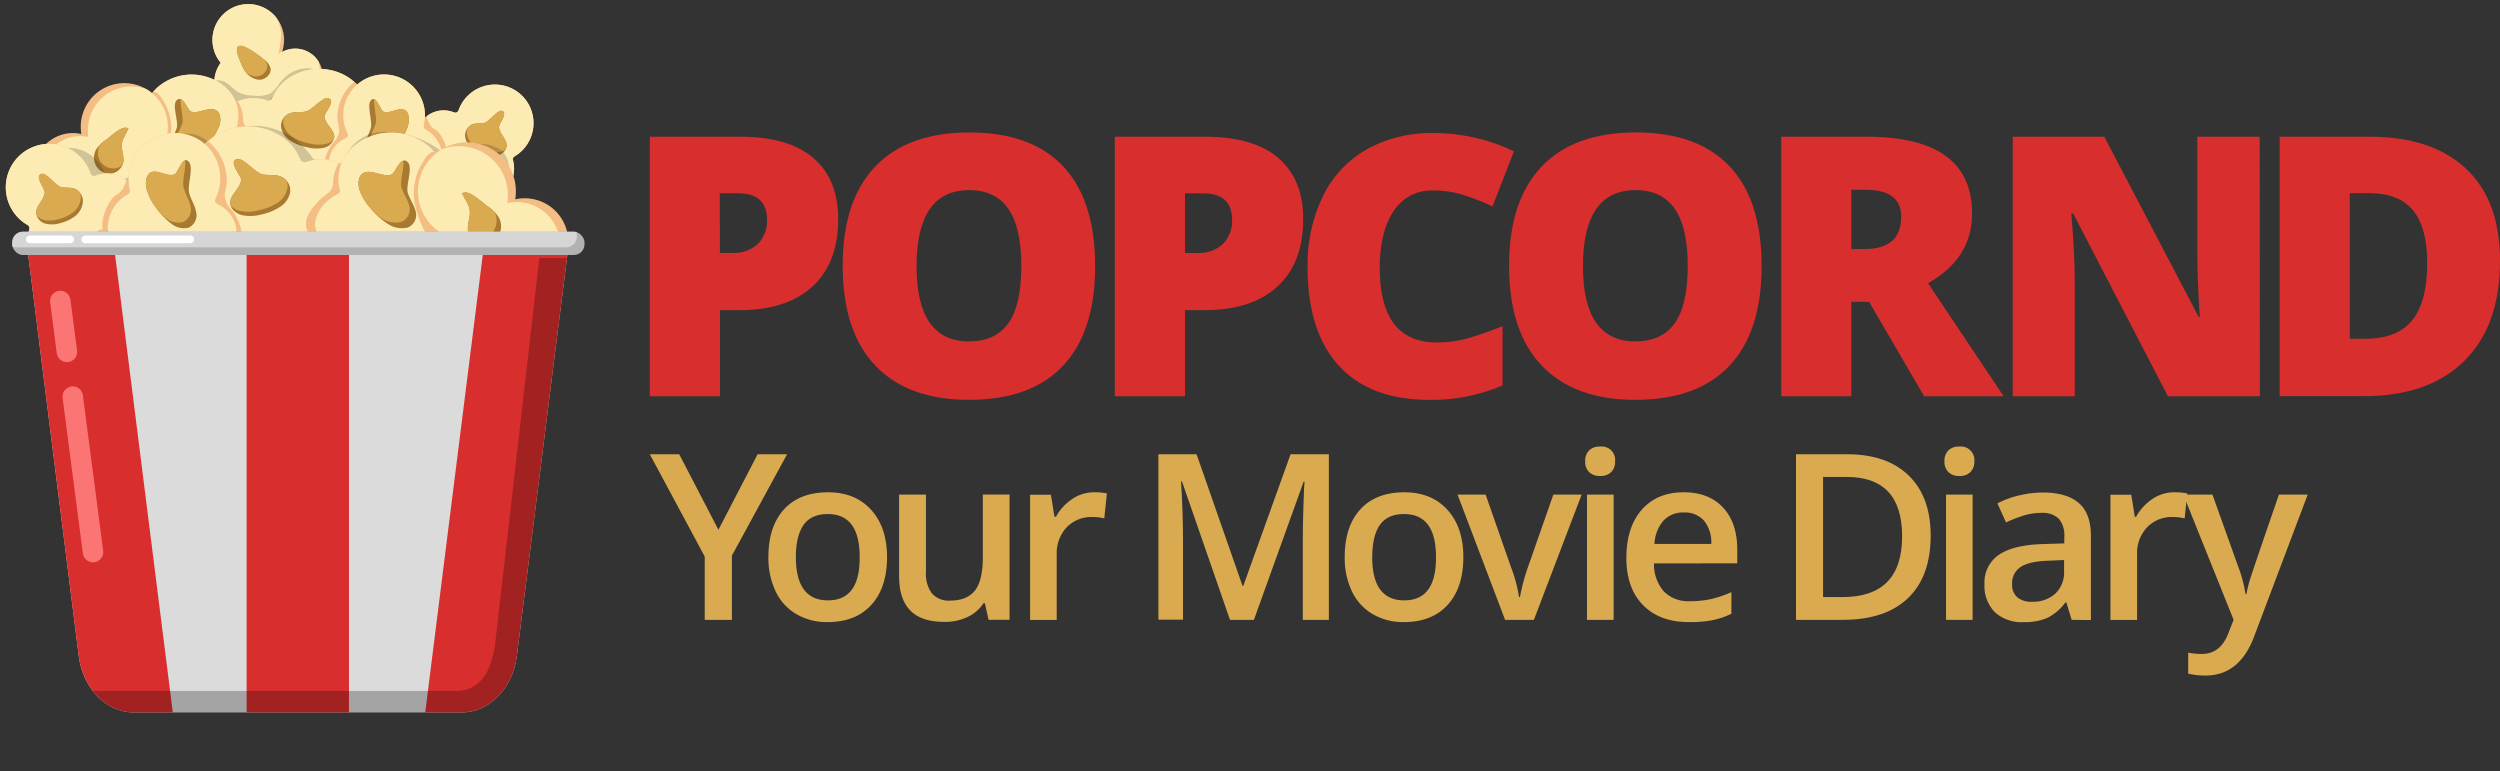 <svg id="Layer_1" data-name="Layer 1" xmlns="http://www.w3.org/2000/svg" xmlns:xlink="http://www.w3.org/1999/xlink" viewBox="0 0 600.76 185.34"><rect x="0" y="0" width="600.76" height="185.34" fill="#333333" stroke="none"/><defs><style>.cls-1,.cls-37,.cls-38{fill:none;}.cls-2{fill:#f4bd83;}.cls-3{clip-path:url(#clip-path);}.cls-4{fill:#fcecb3;}.cls-5{opacity:0.2;}.cls-6{fill:#231f20;}.cls-7{fill:#a87a31;}.cls-8{clip-path:url(#clip-path-2);}.cls-9{fill:#daaa50;}.cls-10{clip-path:url(#clip-path-3);}.cls-11{clip-path:url(#clip-path-4);}.cls-12{clip-path:url(#clip-path-5);}.cls-13{clip-path:url(#clip-path-6);}.cls-14{clip-path:url(#clip-path-7);}.cls-15{clip-path:url(#clip-path-8);}.cls-16{clip-path:url(#clip-path-9);}.cls-17{clip-path:url(#clip-path-10);}.cls-18{clip-path:url(#clip-path-11);}.cls-19{clip-path:url(#clip-path-12);}.cls-20{clip-path:url(#clip-path-13);}.cls-21{clip-path:url(#clip-path-14);}.cls-22{clip-path:url(#clip-path-15);}.cls-23{clip-path:url(#clip-path-16);}.cls-24{clip-path:url(#clip-path-17);}.cls-25{clip-path:url(#clip-path-18);}.cls-26{clip-path:url(#clip-path-19);}.cls-27{clip-path:url(#clip-path-20);}.cls-28{clip-path:url(#clip-path-21);}.cls-29{clip-path:url(#clip-path-22);}.cls-30{fill:#dbdbdb;}.cls-31{clip-path:url(#clip-path-23);}.cls-32{fill:#c9c9c9;stroke:#d82e2e;stroke-width:24.6px;}.cls-32,.cls-38{stroke-miterlimit:10;}.cls-33{opacity:0.25;isolation:isolate;}.cls-34{fill:#b2b2b2;}.cls-35{clip-path:url(#clip-path-24);}.cls-36{fill:#d6d6d6;}.cls-37{stroke:#fff;stroke-linejoin:round;stroke-width:1.85px;}.cls-37,.cls-38{stroke-linecap:round;}.cls-38{stroke:#fc7575;stroke-width:4.92px;}.cls-39{fill:#d82e2e;}</style><clipPath id="clip-path" transform="translate(0.76 -1.32)"><path class="cls-1" d="M76.8,19.59a6.61,6.61,0,0,1-10.58,5.26,8.18,8.18,0,0,1-14.64-7.31,7.58,7.58,0,0,1,.69-1.13A8.61,8.61,0,1,1,67,13.82a6.59,6.59,0,0,1,9.78,5.77Z"/></clipPath><clipPath id="clip-path-2" transform="translate(0.76 -1.32)"><path class="cls-1" d="M62.5,15.47a4.2,4.2,0,0,1,1.74,2.21c.3,1.51-1.31,2.9-2.84,2.8a4.77,4.77,0,0,1-3.6-2.57,17.35,17.35,0,0,1-1-2.28C54.24,9.33,60.21,13.64,62.5,15.47Z"/></clipPath><clipPath id="clip-path-3" transform="translate(0.76 -1.32)"><path class="cls-1" d="M99.23,35.13a6.68,6.68,0,0,0,6.51,6H106a.78.78,0,0,1,.78.76v0h0a8,8,0,1,0,16-.11,8.53,8.53,0,0,0-.27-2,.75.75,0,0,1,.34-.85,9.28,9.28,0,1,0-13.44-11.07.77.77,0,0,1-1,.49h0A6.63,6.63,0,0,0,99.7,32,6.76,6.76,0,0,0,99.23,35.13Z"/></clipPath><clipPath id="clip-path-4" transform="translate(0.76 -1.32)"><path class="cls-1" d="M115.71,30.82c-1,.28-2,0-3,.39A2.9,2.9,0,0,0,111,34a4.29,4.29,0,0,0,1.66,3,8.29,8.29,0,0,0,3.17,1.47,6,6,0,0,0,3.17.13,2.68,2.68,0,0,0,2-2.26c.07-1.63-1.74-2.84-1.85-4.47,0-.81,2.22-3.45.72-3.92C118.82,27.64,116.87,30.48,115.71,30.82Z"/></clipPath><clipPath id="clip-path-5" transform="translate(0.76 -1.32)"><path class="cls-1" d="M51.7,32.93c.36,3.75,4,6.72,8.34,6.77h.27a.93.93,0,0,1,1,.85v0h0c0,5.18,5.08,9.31,11.07,8.88,5.26-.38,9.39-4.31,9.39-8.92a8,8,0,0,0-.35-2.33.8.8,0,0,1,.44-1A10.23,10.23,0,0,0,87.79,28c-.16-5.32-5-9.77-11.12-10.11-5.53-.31-10.35,2.72-12,7a1,1,0,0,1-1.3.54,9.45,9.45,0,0,0-3.25-.55C55.2,24.88,51.26,28.56,51.7,32.93Z"/></clipPath><clipPath id="clip-path-6" transform="translate(0.76 -1.32)"><path class="cls-1" d="M72.79,28.1c-1.23.31-2.64,0-3.85.43a3.24,3.24,0,0,0-2.18,3.17,4.64,4.64,0,0,0,2.12,3.35A11.38,11.38,0,0,0,73,36.7a8.54,8.54,0,0,0,4,.14,3.17,3.17,0,0,0,2.55-2.52c.1-1.85-2.23-3.18-2.33-5,0-.91,2.84-3.87.92-4.4C76.79,24.54,74.29,27.72,72.79,28.1Z"/></clipPath><clipPath id="clip-path-7" transform="translate(0.76 -1.32)"><path class="cls-1" d="M80.78,46.32a7,7,0,0,0,9.36-.4l.16-.17a.82.82,0,0,1,1.15,0v0h0A8.4,8.4,0,0,0,103,33.5a8.77,8.77,0,0,0-1.55-1.15.79.79,0,0,1-.38-.89,9.84,9.84,0,0,0-16.09-9.75A9.74,9.74,0,0,0,82.77,33.4a.8.8,0,0,1-.34,1.09l0,0A6.78,6.78,0,0,0,80.17,36a7,7,0,0,0,.14,9.88Z"/></clipPath><clipPath id="clip-path-8" transform="translate(0.76 -1.32)"><path class="cls-1" d="M88.34,32.08c-.34,1.36-1.23,2.62-1.47,4a3,3,0,0,0,1.51,3.38,4.1,4.1,0,0,0,3.69-.81,14.27,14.27,0,0,0,3.28-3.39,11.66,11.66,0,0,0,2-4c.34-1.43.1-3-.83-3.49-1.42-.8-3.62,1-5.14.38-.75-.3-1.76-4.31-3.07-2.61C87.37,26.75,88.78,30.47,88.34,32.08Z"/></clipPath><clipPath id="clip-path-9" transform="translate(0.76 -1.32)"><path class="cls-1" d="M33.06,46.32a8.93,8.93,0,0,0,10.7-.4l.19-.17a1,1,0,0,1,1.32,0h0a10.61,10.61,0,0,0,14.15-.62,7.72,7.72,0,0,0-.74-11.39,9.85,9.85,0,0,0-2-1.34.78.78,0,0,1-.46-.94,9.09,9.09,0,0,0-3.3-9.6,12.44,12.44,0,0,0-15.09-.15A8.91,8.91,0,0,0,35.33,33.4.77.77,0,0,1,35,34.45a.59.59,0,0,1-.14.06,8.09,8.09,0,0,0-2.56,1.55C29.12,38.93,29.4,43.65,33.06,46.32Z"/></clipPath><clipPath id="clip-path-10" transform="translate(0.76 -1.32)"><path class="cls-1" d="M41.7,32.08c-.39,1.36-1.4,2.62-1.68,4a2.85,2.85,0,0,0,1.72,3.38A5.3,5.3,0,0,0,46,38.63a15.26,15.26,0,0,0,3.69-3.39,11.2,11.2,0,0,0,2.34-4c.39-1.43.12-3-1-3.49-1.63-.8-4.14,1-5.88.38-.86-.3-2-4.31-3.54-2.61C40.59,26.75,42.16,30.47,41.7,32.08Z"/></clipPath><clipPath id="clip-path-11" transform="translate(0.76 -1.32)"><path class="cls-1" d="M7.54,43.63A9.3,9.3,0,0,0,24.25,48.1a6.21,6.21,0,0,0,10.8-4.86,6.08,6.08,0,0,0-.78-2.38A10.46,10.46,0,1,0,18.72,33a3.09,3.09,0,0,0,.07.52,8.82,8.82,0,0,0-3.07-.16A9.3,9.3,0,0,0,7.53,43.62Z"/></clipPath><clipPath id="clip-path-12" transform="translate(0.76 -1.32)"><path class="cls-1" d="M24.87,34.8a8.09,8.09,0,0,0-2.59,2.55,4,4,0,0,0,.16,4A3.72,3.72,0,0,0,26.13,43a3.48,3.48,0,0,0,2.77-2.84c.18-1.34-.47-2.68-.4-4s.76-2.11,1.23-3.22c.31-.69.66-.76-.1-.91C28.29,31.71,25.8,34.12,24.87,34.8Z"/></clipPath><clipPath id="clip-path-13" transform="translate(0.76 -1.32)"><path class="cls-1" d="M32.41,51.11a7.5,7.5,0,0,1-7.32,6.81h-.28a.86.86,0,0,0-.87.86v0h0a9,9,0,0,1-18,.14,8.84,8.84,0,0,1,.34-2.51.87.87,0,0,0-.4-1A10.46,10.46,0,1,1,21,43a.86.86,0,0,0,1.08.56l0,0a7.46,7.46,0,0,1,10.29,6.94C32.44,50.7,32.43,50.9,32.41,51.11Z"/></clipPath><clipPath id="clip-path-14" transform="translate(0.76 -1.32)"><path class="cls-1" d="M13.85,46.25c1.1.31,2.32,0,3.38.44a3.23,3.23,0,0,1,1.92,3.18,4.83,4.83,0,0,1-1.85,3.38,9.42,9.42,0,0,1-3.56,1.68,6.66,6.66,0,0,1-3.57.14,3,3,0,0,1-2.24-2.54c-.09-1.85,2-3.2,2.05-5,0-.92-2.5-3.89-.81-4.42C10.35,42.67,12.55,45.87,13.85,46.25Z"/></clipPath><clipPath id="clip-path-15" transform="translate(0.76 -1.32)"><path class="cls-1" d="M86,48.63c-.41,4.23-4.53,7.56-9.39,7.63h-.31a1,1,0,0,0-1.12,1v0h0c0,5.84-5.73,10.46-12.51,10-5.92-.42-10.57-4.85-10.58-10a8.86,8.86,0,0,1,.43-2.61.92.92,0,0,0-.5-1.08,11.51,11.51,0,0,1-6.67-10.45c.18-6,5.67-11,12.52-11.4,6.26-.35,11.69,3.07,13.53,7.88a1.16,1.16,0,0,0,1.46.62,10.75,10.75,0,0,1,3.69-.62C82,39.55,86.45,43.7,86,48.63Z"/></clipPath><clipPath id="clip-path-16" transform="translate(0.76 -1.32)"><path class="cls-1" d="M62.19,43.18c1.41.36,3,0,4.31.49A3.65,3.65,0,0,1,69,47.24,5.25,5.25,0,0,1,66.57,51,12.84,12.84,0,0,1,62,52.87a9.85,9.85,0,0,1-4.58.16c-1.47-.39-2.8-1.51-2.86-2.86-.12-2.06,2.51-3.58,2.62-5.64.06-1-3.2-4.35-1-5C57.7,39.17,60.53,42.76,62.19,43.18Z"/></clipPath><clipPath id="clip-path-17" transform="translate(0.76 -1.32)"><path class="cls-1" d="M53.2,63.68a7.93,7.93,0,0,1-10.55-.46L42.47,63a.92.92,0,0,0-1.3,0h0A9.45,9.45,0,0,1,27.56,49.9c.13-.14.27-.27.41-.4A9.22,9.22,0,0,1,30,48a.89.89,0,0,0,.44-1A11.12,11.12,0,0,1,48.54,36,11,11,0,0,1,51,49.11a.91.91,0,0,0,.41,1.22h0a7.84,7.84,0,0,1,2.28,12.9C53.54,63.39,53.38,63.54,53.2,63.68Z"/></clipPath><clipPath id="clip-path-18" transform="translate(0.76 -1.32)"><path class="cls-1" d="M44.69,47.67c.38,1.52,1.38,2.95,1.66,4.48A3.34,3.34,0,0,1,44.64,56a4.69,4.69,0,0,1-4.18-.9,16.36,16.36,0,0,1-3.69-3.83,13.25,13.25,0,0,1-2.3-4.48c-.39-1.62-.12-3.36.93-4,1.61-.89,4.08,1.12,5.79.43.86-.33,2-4.85,3.49-2.93C45.79,41.67,44.24,45.85,44.69,47.67Z"/></clipPath><clipPath id="clip-path-19" transform="translate(0.76 -1.32)"><path class="cls-1" d="M107,63.68a10,10,0,0,1-12-.46L94.71,63a1.18,1.18,0,0,0-1.5,0h0a11.94,11.94,0,0,1-15.93-.71,8.71,8.71,0,0,1,.84-12.84,11,11,0,0,1,2.3-1.5.88.88,0,0,0,.5-1,10.27,10.27,0,0,1,3.69-10.82,14.09,14.09,0,0,1,17-.2,10,10,0,0,1,2.78,13.16.85.85,0,0,0,.33,1.16l.16.07a9.11,9.11,0,0,1,2.88,1.73A7.28,7.28,0,0,1,107,63.68Z"/></clipPath><clipPath id="clip-path-20" transform="translate(0.76 -1.32)"><path class="cls-1" d="M97.24,47.67c.44,1.52,1.58,2.95,1.89,4.48A3.2,3.2,0,0,1,97.18,56a6,6,0,0,1-4.77-.9,17.57,17.57,0,0,1-4.2-3.82,12.83,12.83,0,0,1-2.63-4.48c-.44-1.62-.14-3.36,1.07-3.95,1.84-.9,4.66,1.11,6.62.43,1-.34,2.27-4.85,4-2.93C98.49,41.67,96.72,45.85,97.24,47.67Z"/></clipPath><clipPath id="clip-path-21" transform="translate(0.76 -1.32)"><path class="cls-1" d="M135.72,60.69a10.46,10.46,0,0,1-18.82,5,7,7,0,0,1-11.29-8.17,11.77,11.77,0,1,1,17.52-8.87,3.72,3.72,0,0,1-.08.57,10.12,10.12,0,0,1,3.47-.18,10.45,10.45,0,0,1,9.21,11.57Z"/></clipPath><clipPath id="clip-path-22" transform="translate(0.76 -1.32)"><path class="cls-1" d="M116.2,50.73a9.31,9.31,0,0,1,2.92,2.87,4.5,4.5,0,0,1-.19,4.54,4.19,4.19,0,0,1-4.13,1.78,3.92,3.92,0,0,1-3.11-3.2c-.21-1.51.52-3,.45-4.53s-.88-2.36-1.44-3.6c-.35-.77-.75-.85.11-1C112.35,47.25,115.15,50,116.2,50.73Z"/></clipPath><clipPath id="clip-path-23" transform="translate(0.76 -1.32)"><path class="cls-1" d="M110.21,172.52H31.4c-6.63,0-12.25-5.77-13.24-13.58L5.8,60.85h130l-12.36,98.09C122.45,166.75,116.82,172.52,110.21,172.52Z"/></clipPath><clipPath id="clip-path-24" transform="translate(0.76 -1.32)"><rect class="cls-1" x="2.18" y="57" width="137.52" height="5.6" rx="2.56"/></clipPath></defs><g id="Layer_1-2" data-name="Layer 1"><path class="cls-2" d="M76.8,19.59a6.61,6.61,0,0,1-10.58,5.26,8.18,8.18,0,0,1-14.64-7.31,7.58,7.58,0,0,1,.69-1.13A8.61,8.61,0,1,1,67,13.82a6.59,6.59,0,0,1,9.78,5.77Z" transform="translate(0.76 -1.32)"/><g class="cls-3"><path class="cls-4" d="M76.08,18A6.6,6.6,0,0,1,65.5,23.28,8.18,8.18,0,0,1,50,19.59c0-1.78-.66-2.77.31-4.11-1.23-1.49-.72-4-.72-6.12a8.61,8.61,0,0,1,17.19,0,24.43,24.43,0,0,1-.62,4.89c1-.53,2.16-2.84,3.32-2.84A6.58,6.58,0,0,1,76.08,18Z" transform="translate(0.76 -1.32)"/><g class="cls-5"><path class="cls-6" d="M54,21.5c.86.58,1.53,1.42,2.43,1.94a8.27,8.27,0,0,0,3.56.84,7.26,7.26,0,0,0,4.09-.46c1.23-.67,2-2.16,3-3.29a8.23,8.23,0,0,1,5.53-2.78,4,4,0,0,1,3.48,1.18,3.54,3.54,0,0,1-.46,4.31,9.91,9.91,0,0,1-4,2.4c-5.36,2.17-11,4.27-16.77,3.8-1.84-.14-3.91-.72-4.85-2.33-.73-1.28-1.27-4.17-.43-5.54S53,20.48,54,21.5Z" transform="translate(0.76 -1.32)"/></g></g><path class="cls-7" d="M62.5,15.47a4.2,4.2,0,0,1,1.74,2.21c.3,1.51-1.31,2.9-2.84,2.8a4.77,4.77,0,0,1-3.6-2.57,17.35,17.35,0,0,1-1-2.28C54.24,9.33,60.21,13.64,62.5,15.47Z" transform="translate(0.76 -1.32)"/><g class="cls-8"><path class="cls-9" d="M61.71,14.68a4.16,4.16,0,0,1,1.74,2.21c.29,1.51-1.31,2.9-2.85,2.81A4.71,4.71,0,0,1,57,17.11a16.08,16.08,0,0,1-1-2.27C53.45,8.54,59.41,12.84,61.71,14.68Z" transform="translate(0.76 -1.32)"/></g><path class="cls-2" d="M99.23,35.13a6.68,6.68,0,0,0,6.51,6H106a.78.78,0,0,1,.78.76v0h0a8,8,0,1,0,16-.11,8.53,8.53,0,0,0-.27-2,.75.75,0,0,1,.34-.85,9.28,9.28,0,1,0-13.44-11.07.77.77,0,0,1-1,.49h0A6.63,6.63,0,0,0,99.7,32,6.76,6.76,0,0,0,99.23,35.13Z" transform="translate(0.76 -1.32)"/><g class="cls-10"><path class="cls-4" d="M100.46,33.89a6.68,6.68,0,0,0,6.51,6h.26a.76.76,0,0,1,.77.75v0h0a8,8,0,1,0,16,0h0c0-.72,1.57-1.42,1.38-2.08a.75.75,0,0,1,.31-.84c2.84-1.65,3.08-4.76,3-8.29a9.36,9.36,0,0,0-8.66-9c-4.34-.27-9.32,1.6-10.63,5.43-.15.42-.62,1.47-1,1.3-.79-.32-.4-.49-1.3-.49a6.63,6.63,0,0,0-6.61,6.65C100.44,33.54,100.45,33.72,100.46,33.89Z" transform="translate(0.76 -1.32)"/><path class="cls-2" d="M104.66,33.15a10.55,10.55,0,0,1,2.21,5.29c.2,1.92-.61,4.09-2.46,4.79a4.75,4.75,0,0,1-4-.5,8.26,8.26,0,0,1-4.07-8.1A8,8,0,0,1,100,28.91a1.38,1.38,0,0,1,1.07-.3c.72.22.7,1.33,1.4,2.51S103.72,32.22,104.66,33.15Z" transform="translate(0.76 -1.32)"/></g><path class="cls-7" d="M115.71,30.82c-1,.28-2,0-3,.39A2.9,2.9,0,0,0,111,34a4.29,4.29,0,0,0,1.66,3,8.29,8.29,0,0,0,3.17,1.47,6,6,0,0,0,3.17.13,2.68,2.68,0,0,0,2-2.26c.07-1.63-1.74-2.84-1.85-4.47,0-.81,2.22-3.45.72-3.92C118.82,27.64,116.87,30.48,115.71,30.82Z" transform="translate(0.76 -1.32)"/><g class="cls-11"><path class="cls-9" d="M116.12,30c-1,.28-2.05,0-3,.4a2.87,2.87,0,0,0-1.71,2.82,4.25,4.25,0,0,0,1.66,3,8.2,8.2,0,0,0,3.17,1.5,5.89,5.89,0,0,0,3.17.13,2.68,2.68,0,0,0,2-2.26c.07-1.63-1.75-2.84-1.85-4.46,0-.82,2.22-3.46.72-3.93C119.23,26.81,117.28,29.66,116.12,30Z" transform="translate(0.76 -1.32)"/></g><path class="cls-2" d="M51.7,32.93c.36,3.75,4,6.72,8.34,6.77h.27a.93.93,0,0,1,1,.85v0h0c0,5.18,5.08,9.31,11.07,8.88,5.26-.38,9.39-4.31,9.39-8.92a8,8,0,0,0-.35-2.33.8.8,0,0,1,.44-1A10.23,10.23,0,0,0,87.79,28c-.16-5.32-5-9.77-11.12-10.11-5.53-.31-10.35,2.72-12,7a1,1,0,0,1-1.3.54,9.45,9.45,0,0,0-3.25-.55C55.2,24.88,51.26,28.56,51.7,32.93Z" transform="translate(0.76 -1.32)"/><g class="cls-12"><path class="cls-4" d="M53.29,31.55c.36,3.76,4,6.72,8.33,6.77h.29a.92.92,0,0,1,1,.87h0C62.9,44.38,68,48.5,74,48.07c5.27-.37,9.39-4.3,9.39-8.91,0-.81,2-1.6,1.78-2.33a.81.81,0,0,1,.44-1c3.63-1.84,3.92-5.32,3.8-9.28-.15-5.33-5-9.77-11.11-10.11-5.54-.31-12,1.79-13.63,6.07-.18.47-.77,1.65-1.29,1.46-1-.35-.51-.55-1.66-.54C56.79,23.49,52.86,27.17,53.29,31.55Z" transform="translate(0.76 -1.32)"/><path class="cls-2" d="M83,22.33c.74-.83,2.36-2.35,3-1.95s-.45,2.42-1,5.83-.14,4.13-.4,11.56A7.13,7.13,0,0,1,83.42,42c-1.35,1.68-4.89,1.44-5.91-.09-.83-1.23,0-3.18.57-4.36,1-2.13,1.88-2.16,2.46-3.83.62-1.89-.37-2.34-.2-5.06A11.09,11.09,0,0,1,83,22.33Zm-21.8,12c-2.11-2.3-2.8-2-3.33-3.34-.46-1.16,0-1.54-.51-3.12-.15-.5-.87-2.86-1.92-3-1.74-.24-5.47,5-4.45,10,.83,4.15,4.53,6.58,7.17,7.38a4.61,4.61,0,0,0,3.48-.11A4.12,4.12,0,0,0,63.39,39v-.07C63.52,37.37,62.58,35.86,61.16,34.28Z" transform="translate(0.76 -1.32)"/></g><path class="cls-7" d="M72.79,28.1c-1.23.31-2.64,0-3.85.43a3.24,3.24,0,0,0-2.18,3.17,4.64,4.64,0,0,0,2.12,3.35A11.38,11.38,0,0,0,73,36.7a8.54,8.54,0,0,0,4,.14,3.17,3.17,0,0,0,2.55-2.52c.1-1.85-2.23-3.18-2.33-5,0-.91,2.84-3.87.92-4.4C76.79,24.54,74.29,27.72,72.79,28.1Z" transform="translate(0.76 -1.32)"/><g class="cls-13"><path class="cls-9" d="M73.33,27.17c-1.23.31-2.63,0-3.84.44a3.21,3.21,0,0,0-2.18,3.16,4.67,4.67,0,0,0,2.12,3.36,11.07,11.07,0,0,0,4.06,1.64,8.46,8.46,0,0,0,4.06.14,3.18,3.18,0,0,0,2.55-2.52c.1-1.85-2.23-3.18-2.33-5,0-.91,2.84-3.86.92-4.39C77.32,23.61,74.82,26.79,73.33,27.17Z" transform="translate(0.76 -1.32)"/></g><path class="cls-2" d="M80.78,46.32a7,7,0,0,0,9.36-.4l.16-.17a.82.82,0,0,1,1.15,0v0h0A8.4,8.4,0,0,0,103,33.5a8.77,8.77,0,0,0-1.55-1.15.79.79,0,0,1-.38-.89,9.84,9.84,0,0,0-16.09-9.75A9.74,9.74,0,0,0,82.77,33.4a.8.8,0,0,1-.34,1.09l0,0A6.78,6.78,0,0,0,80.17,36a7,7,0,0,0,.14,9.88Z" transform="translate(0.76 -1.32)"/><g class="cls-14"><path class="cls-4" d="M80.78,44.47a7,7,0,0,0,9.36-.41l.16-.16a.82.82,0,0,1,1.15,0v0h0a8.4,8.4,0,0,0,12.33-11.41c-.2-.21-.42-.42-.64-.62-.55-.53.07-2.22-.57-2.58a.79.79,0,0,1-.38-.89c.83-3.35-1.36-5.81-4.1-8.36a9.85,9.85,0,0,0-13.21-.18c-3.4,3.08-5.63,8.18-3.69,12,.21.42.68,1.55.25,1.73-.82.35-.67-.07-1.33.61a7,7,0,0,0,.24,9.9Z" transform="translate(0.76 -1.32)"/></g><path class="cls-7" d="M88.34,32.08c-.34,1.36-1.23,2.62-1.47,4a3,3,0,0,0,1.51,3.38,4.1,4.1,0,0,0,3.69-.81,14.27,14.27,0,0,0,3.28-3.39,11.66,11.66,0,0,0,2-4c.34-1.43.1-3-.83-3.49-1.42-.8-3.62,1-5.14.38-.75-.3-1.76-4.31-3.07-2.61C87.37,26.75,88.78,30.47,88.34,32.08Z" transform="translate(0.76 -1.32)"/><g class="cls-15"><path class="cls-9" d="M89.53,30.94c-.34,1.36-1.23,2.62-1.47,4a3,3,0,0,0,1.51,3.38,4.22,4.22,0,0,0,3.69-.8,14.42,14.42,0,0,0,3.26-3.4,11.71,11.71,0,0,0,2-4c.35-1.44.11-3-.83-3.51-1.42-.8-3.61,1-5.13.39-.76-.31-1.77-4.31-3.08-2.61C88.56,25.59,89.93,29.3,89.53,30.94Z" transform="translate(0.76 -1.32)"/></g><path class="cls-2" d="M33.06,46.32a8.93,8.93,0,0,0,10.7-.4l.19-.17a1,1,0,0,1,1.32,0h0a10.61,10.61,0,0,0,14.15-.62,7.72,7.72,0,0,0-.74-11.39,9.85,9.85,0,0,0-2-1.34.78.78,0,0,1-.46-.94,9.09,9.09,0,0,0-3.3-9.6,12.44,12.44,0,0,0-15.09-.15A8.91,8.91,0,0,0,35.33,33.4.77.77,0,0,1,35,34.45a.59.59,0,0,1-.14.06,8.09,8.09,0,0,0-2.56,1.55C29.12,38.93,29.4,43.65,33.06,46.32Z" transform="translate(0.76 -1.32)"/><g class="cls-16"><path class="cls-4" d="M33,44.47a8.92,8.92,0,0,0,10.7-.41l.19-.16a1,1,0,0,1,1.32,0h0a10.61,10.61,0,0,0,14.15-.62,7.71,7.71,0,0,0-.75-11.39c-.62-.54.08-2.23-.62-2.59a.77.77,0,0,1-.44-.89c1-3.34-1.55-5.81-4.68-8.36a12.53,12.53,0,0,0-15.11-.18c-3.88,3.08-6.45,8.18-4.23,12,.24.42.77,1.55.29,1.73-.94.35-.77-.07-1.52.62C29.12,37.09,29.36,41.79,33,44.47Z" transform="translate(0.76 -1.32)"/><path class="cls-2" d="M40.29,34a24.91,24.91,0,0,1-2.46,6.84c-.35.75-.85,1.61-1.68,1.68-1.13.1-1.76-1.26-2-2.37a37.06,37.06,0,0,1-.31-13.28c.18-1.14.55-3.08,1.9-3.43s2.34,1.41,2.91,2.38A12.51,12.51,0,0,1,40.29,34Z" transform="translate(0.76 -1.32)"/></g><path class="cls-7" d="M41.7,32.08c-.39,1.36-1.4,2.62-1.68,4a2.85,2.85,0,0,0,1.72,3.38A5.3,5.3,0,0,0,46,38.63a15.26,15.26,0,0,0,3.69-3.39,11.2,11.2,0,0,0,2.34-4c.39-1.43.12-3-1-3.49-1.63-.8-4.14,1-5.88.38-.86-.3-2-4.31-3.54-2.61C40.59,26.75,42.16,30.47,41.7,32.08Z" transform="translate(0.76 -1.32)"/><g class="cls-17"><path class="cls-9" d="M43.06,30.94c-.39,1.36-1.4,2.62-1.68,4a2.85,2.85,0,0,0,1.73,3.38,5.48,5.48,0,0,0,4.24-.8A15.7,15.7,0,0,0,51,34.1a11.22,11.22,0,0,0,2.33-4c.4-1.44.13-3-.94-3.51-1.63-.8-4.14,1-5.88.39-.86-.31-2-4.31-3.54-2.61C42,25.59,43.52,29.3,43.06,30.94Z" transform="translate(0.76 -1.32)"/></g><path class="cls-2" d="M7.54,43.63A9.3,9.3,0,0,0,24.25,48.1a6.21,6.21,0,0,0,10.8-4.86,6.08,6.08,0,0,0-.78-2.38A10.46,10.46,0,1,0,18.72,33a3.09,3.09,0,0,0,.07.52,8.82,8.82,0,0,0-3.07-.16A9.3,9.3,0,0,0,7.53,43.62Z" transform="translate(0.76 -1.32)"/><g class="cls-18"><path class="cls-4" d="M9.26,44.41a9.3,9.3,0,0,0,10.31,8.17c2.65-.31,5.22-.62,6.69-2.6,1.3,1.45,3,1.17,5,.92A6.2,6.2,0,0,0,36.78,44,6.4,6.4,0,0,0,36,41.63a10.45,10.45,0,1,0-15.56-7.87,3.05,3.05,0,0,0,.08.5A9.3,9.3,0,0,0,9.42,41.32,9.18,9.18,0,0,0,9.26,44.41Z" transform="translate(0.76 -1.32)"/></g><path class="cls-7" d="M24.87,34.8a8.09,8.09,0,0,0-2.59,2.55,4,4,0,0,0,.16,4A3.72,3.72,0,0,0,26.13,43a3.48,3.48,0,0,0,2.77-2.84c.18-1.34-.47-2.68-.4-4s.76-2.11,1.23-3.22c.31-.69.66-.76-.1-.91C28.29,31.71,25.8,34.12,24.87,34.8Z" transform="translate(0.76 -1.32)"/><g class="cls-19"><path class="cls-9" d="M25.82,33.6a8.09,8.09,0,0,0-2.59,2.55,4,4,0,0,0,.16,4,3.67,3.67,0,0,0,3.69,1.59,3.46,3.46,0,0,0,2.74-2.82c.19-1.34-.46-2.66-.4-4s.79-2.1,1.28-3.19c.31-.69.66-.76-.1-.91C29.23,30.51,26.75,32.93,25.82,33.6Z" transform="translate(0.76 -1.32)"/></g><g class="cls-5"><path class="cls-6" d="M13.63,48.68,69.74,52,121.45,43a6.16,6.16,0,0,0-1.92-5.77c-2.85-1.51-4.88-1.48-6.19-1.18-2.65.61-4.18,2.68-6.6,2.2a4.56,4.56,0,0,1-2-1A22.9,22.9,0,0,0,92,33a10.13,10.13,0,0,0-10.23,7.26,8,8,0,0,1-4.53.38,7.73,7.73,0,0,1-2.82-1.23,17.26,17.26,0,0,0-12.79-7.83,16.65,16.65,0,0,0-11.88,4.31,7.57,7.57,0,0,0-3.12-2.07,8,8,0,0,0-5.39.13,12.36,12.36,0,0,0-8.74,4.7,11.19,11.19,0,0,0-2,5,5.64,5.64,0,0,1-3.23,1A5.56,5.56,0,0,1,24.81,44a9.66,9.66,0,0,0-7.42-7,10.2,10.2,0,0,0-8.61,2.71Z" transform="translate(0.76 -1.32)"/></g><path class="cls-2" d="M32.41,51.11a7.5,7.5,0,0,1-7.32,6.81h-.28a.86.86,0,0,0-.87.86v0h0a9,9,0,0,1-18,.14,8.84,8.84,0,0,1,.34-2.51.87.87,0,0,0-.4-1A10.46,10.46,0,1,1,21,43a.86.86,0,0,0,1.08.56l0,0a7.46,7.46,0,0,1,10.29,6.94C32.44,50.7,32.43,50.9,32.41,51.11Z" transform="translate(0.76 -1.32)"/><g class="cls-20"><path class="cls-4" d="M31,49.71a7.52,7.52,0,0,1-7.33,6.82h-.25a.85.85,0,0,0-.87.84v0h0a9,9,0,0,1-18,0c0-.82-1.76-1.6-1.55-2.35a.87.87,0,0,0-.4-1C-.59,52.23-.84,48.73-.74,44.75A10.52,10.52,0,0,1,9,34.57c4.92-.31,10.5,1.8,12,6.11.16.47.67,1.66,1.13,1.47.88-.36.45-.56,1.46-.55a7.46,7.46,0,0,1,7.44,7.49C31.05,49.29,31,49.5,31,49.71Z" transform="translate(0.76 -1.32)"/><path class="cls-2" d="M26.31,48.87a11.79,11.79,0,0,0-2.46,6c-.24,2.16.72,4.61,2.74,5.41a5.45,5.45,0,0,0,4.5-.57,9.31,9.31,0,0,0,4.61-9.13,9.14,9.14,0,0,0-4.12-6.45,1.64,1.64,0,0,0-1.23-.33c-.81.24-.79,1.5-1.57,2.82S27.37,47.83,26.31,48.87Z" transform="translate(0.76 -1.32)"/></g><path class="cls-7" d="M13.85,46.25c1.1.31,2.32,0,3.38.44a3.23,3.23,0,0,1,1.92,3.18,4.83,4.83,0,0,1-1.85,3.38,9.42,9.42,0,0,1-3.56,1.68,6.66,6.66,0,0,1-3.57.14,3,3,0,0,1-2.24-2.54c-.09-1.85,2-3.2,2.05-5,0-.92-2.5-3.89-.81-4.42C10.35,42.67,12.55,45.87,13.85,46.25Z" transform="translate(0.76 -1.32)"/><g class="cls-21"><path class="cls-9" d="M13.39,45.31c1.1.32,2.31,0,3.38.45a3.25,3.25,0,0,1,1.89,3.18,4.76,4.76,0,0,1-1.84,3.38A9.3,9.3,0,0,1,13.24,54a6.62,6.62,0,0,1-3.56.14,3,3,0,0,1-2.25-2.54c-.09-1.85,2-3.2,2.05-5,0-.92-2.5-3.89-.81-4.43C9.88,41.73,12.09,44.94,13.39,45.31Z" transform="translate(0.76 -1.32)"/></g><path class="cls-2" d="M86,48.63c-.41,4.23-4.53,7.56-9.39,7.63h-.31a1,1,0,0,0-1.12,1v0h0c0,5.84-5.73,10.46-12.51,10-5.92-.42-10.57-4.85-10.58-10a8.86,8.86,0,0,1,.43-2.61.92.92,0,0,0-.5-1.08,11.51,11.51,0,0,1-6.67-10.45c.18-6,5.67-11,12.52-11.4,6.26-.35,11.69,3.07,13.53,7.88a1.16,1.16,0,0,0,1.46.62,10.75,10.75,0,0,1,3.69-.62C82,39.55,86.45,43.7,86,48.63Z" transform="translate(0.76 -1.32)"/><g class="cls-22"><path class="cls-4" d="M84.18,47.06c-.41,4.23-4.53,7.57-9.39,7.63h-.31a1.06,1.06,0,0,0-1.13,1h0c0,5.83-5.72,10.48-12.5,10-5.92-.42-10.57-4.84-10.58-10,0-.92-2.25-1.8-2-2.63a.91.91,0,0,0-.5-1.08c-4.09-2.08-4.41-6-4.31-10.46.18-6,5.67-11,12.52-11.39,6.27-.35,13.46,2,15.38,6.84.21.53.87,1.85,1.46,1.65,1.13-.4.58-.61,1.84-.61C80.25,38,84.66,42.13,84.18,47.06Z" transform="translate(0.76 -1.32)"/><path class="cls-2" d="M53.72,43.86c.19,3.07-.95,3.56-.23,5.7.61,1.88,1.66,1.92,2.74,4.3.62,1.33,1.59,3.5.66,4.92-1.16,1.74-5.14,2-6.67.11-1.06-1.31-1.16-3.13-1.23-4.81-.3-8.37.18-9.31-.46-13s-1.91-6.12-1.17-6.57,2.55,1.28,3.38,2.2A12.56,12.56,0,0,1,53.72,43.86Zm19.07,11.5v.07a4.58,4.58,0,0,0,2,3.55,5.38,5.38,0,0,0,3.93.12c3-.88,7.13-3.61,8.07-8.29,1.15-5.72-3.07-11.57-5-11.3-1.19.17-2,2.82-2.17,3.39-.55,1.77-.06,2.22-.57,3.51-.61,1.54-1.38,1.18-3.75,3.77-1.58,1.73-2.64,3.45-2.51,5.15Z" transform="translate(0.76 -1.32)"/></g><path class="cls-7" d="M62.19,43.18c1.41.36,3,0,4.31.49A3.65,3.65,0,0,1,69,47.24,5.25,5.25,0,0,1,66.57,51,12.84,12.84,0,0,1,62,52.87a9.85,9.85,0,0,1-4.58.16c-1.47-.39-2.8-1.51-2.86-2.86-.12-2.06,2.51-3.58,2.62-5.64.06-1-3.2-4.35-1-5C57.7,39.17,60.53,42.76,62.19,43.18Z" transform="translate(0.76 -1.32)"/><g class="cls-23"><path class="cls-9" d="M61.6,42.13c1.4.36,3,0,4.3.5a3.63,3.63,0,0,1,2.46,3.57A5.25,5.25,0,0,1,66,50a12.87,12.87,0,0,1-4.58,1.84,9.68,9.68,0,0,1-4.57.16c-1.48-.39-2.8-1.5-2.87-2.85-.11-2.06,2.51-3.58,2.63-5.64,0-1-3.21-4.36-1-4.92C57.11,38.12,59.93,41.71,61.6,42.13Z" transform="translate(0.76 -1.32)"/></g><path class="cls-2" d="M53.2,63.68a7.93,7.93,0,0,1-10.55-.46L42.47,63a.92.92,0,0,0-1.3,0h0A9.45,9.45,0,0,1,27.56,49.9c.13-.14.27-.27.41-.4A9.22,9.22,0,0,1,30,48a.89.89,0,0,0,.44-1A11.12,11.12,0,0,1,48.54,36,11,11,0,0,1,51,49.11a.91.91,0,0,0,.41,1.22h0a7.84,7.84,0,0,1,2.28,12.9C53.54,63.39,53.38,63.54,53.2,63.68Z" transform="translate(0.76 -1.32)"/><g class="cls-24"><path class="cls-4" d="M53.23,61.59a7.92,7.92,0,0,1-10.54-.45L42.51,61a.91.91,0,0,0-1.29,0l0,0h0A9.45,9.45,0,1,1,27.61,47.81c.13-.13.26-.27.4-.39.62-.62-.08-2.51.62-2.91a.91.91,0,0,0,.43-1c-.93-3.77,1.53-6.55,4.62-9.42a11.07,11.07,0,0,1,14.88-.19c3.82,3.43,6.35,9.22,4.17,13.53-.24.46-.76,1.73-.28,1.94.92.39.75-.08,1.49.68a7.87,7.87,0,0,1-.25,11.14C53.54,61.32,53.39,61.46,53.23,61.59Z" transform="translate(0.76 -1.32)"/></g><path class="cls-7" d="M44.69,47.67c.38,1.52,1.38,2.95,1.66,4.48A3.34,3.34,0,0,1,44.64,56a4.69,4.69,0,0,1-4.18-.9,16.36,16.36,0,0,1-3.69-3.83,13.25,13.25,0,0,1-2.3-4.48c-.39-1.62-.12-3.36.93-4,1.61-.89,4.08,1.12,5.79.43.86-.33,2-4.85,3.49-2.93C45.79,41.67,44.24,45.85,44.69,47.67Z" transform="translate(0.76 -1.32)"/><g class="cls-25"><path class="cls-9" d="M43.35,46.35c.38,1.53,1.38,3,1.66,4.49a3.33,3.33,0,0,1-1.71,3.81,4.66,4.66,0,0,1-4.18-.91,16,16,0,0,1-3.69-3.83,13.38,13.38,0,0,1-2.3-4.47c-.39-1.62-.12-3.36.93-3.95,1.61-.9,4.08,1.12,5.79.43.85-.33,2-4.85,3.49-2.93C44.44,40.36,42.89,44.54,43.35,46.35Z" transform="translate(0.76 -1.32)"/></g><path class="cls-2" d="M107,63.68a10,10,0,0,1-12-.46L94.71,63a1.18,1.18,0,0,0-1.5,0h0a11.94,11.94,0,0,1-15.93-.71,8.71,8.71,0,0,1,.84-12.84,11,11,0,0,1,2.3-1.5.88.88,0,0,0,.5-1,10.27,10.27,0,0,1,3.69-10.82,14.09,14.09,0,0,1,17-.2,10,10,0,0,1,2.78,13.16.85.85,0,0,0,.33,1.16l.16.07a9.11,9.11,0,0,1,2.88,1.73A7.28,7.28,0,0,1,107,63.68Z" transform="translate(0.76 -1.32)"/><g class="cls-26"><path class="cls-4" d="M107,61.59a10.06,10.06,0,0,1-12.08-.45L94.72,61a1.15,1.15,0,0,0-1.5,0h0a11.94,11.94,0,0,1-15.93-.71,8.7,8.7,0,0,1,.84-12.84c.71-.62-.09-2.51.73-2.91a.88.88,0,0,0,.5-1c-1.06-3.77,1.75-6.55,5.28-9.42a14.07,14.07,0,0,1,17-.19c4.38,3.43,7.26,9.22,4.76,13.53-.27.47-.87,1.73-.32,1.94,1.05.39.86-.08,1.71.68C111.44,53.28,111.13,58.62,107,61.59Z" transform="translate(0.76 -1.32)"/><path class="cls-2" d="M98.82,49.8a27.88,27.88,0,0,0,2.78,7.7c.41.85,1,1.81,1.9,1.9,1.27.11,2-1.42,2.24-2.68a41.56,41.56,0,0,0,.35-15c-.2-1.28-.61-3.48-2.15-3.86s-2.63,1.59-3.27,2.68A14.17,14.17,0,0,0,98.82,49.8Z" transform="translate(0.76 -1.32)"/></g><path class="cls-7" d="M97.24,47.67c.44,1.52,1.58,2.95,1.89,4.48A3.2,3.2,0,0,1,97.18,56a6,6,0,0,1-4.77-.9,17.57,17.57,0,0,1-4.2-3.82,12.83,12.83,0,0,1-2.63-4.48c-.44-1.62-.14-3.36,1.07-3.95,1.84-.9,4.66,1.11,6.62.43,1-.34,2.27-4.85,4-2.93C98.49,41.67,96.72,45.85,97.24,47.67Z" transform="translate(0.76 -1.32)"/><g class="cls-27"><path class="cls-9" d="M95.71,46.35c.44,1.53,1.58,3,1.89,4.49a3.22,3.22,0,0,1-1.95,3.81,5.94,5.94,0,0,1-4.78-.91,17.36,17.36,0,0,1-4.19-3.83,12.55,12.55,0,0,1-2.63-4.47c-.45-1.62-.14-3.36,1.07-3.95,1.84-.9,4.66,1.12,6.62.43,1-.33,2.26-4.85,4-2.93C97,40.36,95.19,44.54,95.71,46.35Z" transform="translate(0.76 -1.32)"/></g><path class="cls-2" d="M135.72,60.69a10.46,10.46,0,0,1-18.82,5,7,7,0,0,1-11.29-8.17,11.77,11.77,0,1,1,17.52-8.87,3.72,3.72,0,0,1-.08.57,10.12,10.12,0,0,1,3.47-.18,10.45,10.45,0,0,1,9.21,11.57Z" transform="translate(0.76 -1.32)"/><g class="cls-28"><path class="cls-4" d="M133.79,61.57a10.45,10.45,0,0,1-11.55,9.23h-.07c-3-.35-5.88-.68-7.54-2.92-1.47,1.63-3.34,1.31-5.69,1a7,7,0,0,1-6.15-7.77h0a6.84,6.84,0,0,1,.88-2.68,11.77,11.77,0,1,1,17.53-8.87,2.93,2.93,0,0,1-.09.57A10.46,10.46,0,0,1,133.79,61.6Z" transform="translate(0.76 -1.32)"/></g><path class="cls-7" d="M116.2,50.73a9.31,9.31,0,0,1,2.92,2.87,4.5,4.5,0,0,1-.19,4.54,4.19,4.19,0,0,1-4.13,1.78,3.92,3.92,0,0,1-3.11-3.2c-.21-1.51.52-3,.45-4.53s-.88-2.36-1.44-3.6c-.35-.77-.75-.85.11-1C112.35,47.25,115.15,50,116.2,50.73Z" transform="translate(0.76 -1.32)"/><g class="cls-29"><path class="cls-9" d="M115.13,49.39a9.41,9.41,0,0,1,2.92,2.87,4.5,4.5,0,0,1-.19,4.54,4.19,4.19,0,0,1-4.13,1.79,3.94,3.94,0,0,1-3.08-3.21c-.2-1.51.52-3,.45-4.53s-.88-2.36-1.44-3.59c-.35-.78-.74-.85.11-1C111.28,45.9,114.09,48.62,115.13,49.39Z" transform="translate(0.76 -1.32)"/></g><path class="cls-30" d="M110.21,172.52H31.4c-6.63,0-12.25-5.77-13.24-13.58L5.8,60.85h130l-12.36,98.09C122.45,166.75,116.82,172.52,110.21,172.52Z" transform="translate(0.76 -1.32)"/><g class="cls-31"><path class="cls-32" d="M14.15,59.8,29.53,181.73M128,59.8,112.66,181.73M70.8,60.85V179.28" transform="translate(0.76 -1.32)"/><path class="cls-33" d="M12.42,167.36h96.19a8.31,8.31,0,0,0,4.36-1.05c3-1.76,4.3-4.89,5.18-9.66l10.69-93.31h31V186.65H27.89Z" transform="translate(0.76 -1.32)"/></g><rect class="cls-34" x="2.94" y="55.68" width="137.52" height="5.6" rx="2.56"/><g class="cls-35"><rect class="cls-36" x="1.1" y="53.84" width="137.52" height="5.6" rx="2.56"/></g><line class="cls-37" x1="20.5" y1="57.52" x2="45.72" y2="57.52"/><line class="cls-37" x1="7.17" y1="57.52" x2="16.87" y2="57.52"/><line class="cls-38" x1="17.48" y1="95.31" x2="22.35" y2="132.66"/><line class="cls-38" x1="14.49" y1="72.34" x2="16.08" y2="84.55"/></g><path class="cls-39" d="M200.66,54q0,10.46-6.17,16.15T177,75.85h-4.74v20.7H155.39V34.17H177q11.82,0,17.75,5.16T200.66,54Zm-28.42,8.1h3.07a8.4,8.4,0,0,0,6-2.13,7.76,7.76,0,0,0,2.24-5.89q0-6.31-7-6.31h-4.35Z" transform="translate(0.76 -1.32)"/><path class="cls-39" d="M262.41,65.27q0,15.75-7.72,23.94T232.08,97.4q-14.69,0-22.51-8.24t-7.83-24q0-15.58,7.79-23.79t22.63-8.22q14.9,0,22.57,8.15T262.41,65.27Zm-42.92,0q0,18.09,12.59,18.09,6.39,0,9.49-4.39t3.1-13.7q0-9.34-3.14-13.8T232.16,47Q219.5,47,219.49,65.27Z" transform="translate(0.76 -1.32)"/><path class="cls-39" d="M312.4,54q0,10.46-6.17,16.15t-17.51,5.69H284v20.7H267.13V34.17h21.59q11.8,0,17.75,5.16T312.4,54ZM284,62.11h3.07a8.4,8.4,0,0,0,6-2.13,7.76,7.76,0,0,0,2.24-5.89q0-6.31-7-6.31H284Z" transform="translate(0.76 -1.32)"/><path class="cls-39" d="M343.56,47.09A10.77,10.77,0,0,0,334.17,52Q330.81,57,330.8,65.61q0,18,13.7,18a28.33,28.33,0,0,0,8-1.15,81.28,81.28,0,0,0,7.81-2.78V93.94a43.16,43.16,0,0,1-17.67,3.46q-14.12,0-21.65-8.19t-7.53-23.68a37.82,37.82,0,0,1,3.65-17,26.1,26.1,0,0,1,10.49-11.28,31.74,31.74,0,0,1,16.11-3.95,44.54,44.54,0,0,1,19.33,4.39L357.9,50.93A58.37,58.37,0,0,0,351,48.2,24.12,24.12,0,0,0,343.56,47.09Z" transform="translate(0.76 -1.32)"/><path class="cls-39" d="M422.56,65.27q0,15.75-7.73,23.94T392.22,97.4q-14.67,0-22.51-8.24t-7.83-24q0-15.58,7.79-23.79t22.64-8.22q14.88,0,22.57,8.15T422.56,65.27Zm-42.93,0q0,18.09,12.59,18.09,6.4,0,9.49-4.39t3.1-13.7q0-9.34-3.14-13.8T392.31,47Q379.64,47,379.63,65.27Z" transform="translate(0.76 -1.32)"/><path class="cls-39" d="M444.12,73.85v22.7H427.27V34.17h20.44q25.43,0,25.43,18.43,0,10.83-10.59,16.77l18.18,27.18H461.62l-13.23-22.7Zm0-12.68h3.16q8.84,0,8.83-7.8,0-6.45-8.66-6.45h-3.33Z" transform="translate(0.76 -1.32)"/><path class="cls-39" d="M542.3,96.55H520.2L497.42,52.6H497q.81,10.36.81,15.83V96.55H482.91V34.17h22l22.7,43.35h.25q-.6-9.43-.6-15.15V34.17h15Z" transform="translate(0.76 -1.32)"/><path class="cls-39" d="M600,64q0,15.61-8.6,24.07t-24.17,8.45H547.05V34.17h21.59q15,0,23.19,7.68T600,64Zm-17.49.6q0-8.58-3.4-12.71t-10.3-4.14H563.9V82.72h3.76q7.68,0,11.26-4.46T582.51,64.63Z" transform="translate(0.76 -1.32)"/><path class="cls-9" d="M171.88,128.63l9.42-18.15h7.08l-13.26,24.36v15.43h-6.53V135.06l-13.2-24.58h7.07Z" transform="translate(0.76 -1.32)"/><path class="cls-9" d="M212.4,135.16q0,7.38-3.78,11.52t-10.53,4.13a14.42,14.42,0,0,1-7.46-1.9,12.55,12.55,0,0,1-5-5.47,18.68,18.68,0,0,1-1.74-8.28q0-7.32,3.75-11.43t10.59-4.11q6.52,0,10.34,4.21T212.4,135.16Zm-21.91,0q0,10.43,7.71,10.43t7.62-10.43q0-10.31-7.68-10.31-4,0-5.84,2.67C191.1,129.29,190.49,131.84,190.49,135.16Z" transform="translate(0.76 -1.32)"/><path class="cls-9" d="M236.8,150.27l-.89-4h-.33a9.11,9.11,0,0,1-3.8,3.3,12.65,12.65,0,0,1-5.62,1.19c-3.65,0-6.37-.9-8.16-2.72s-2.7-4.56-2.7-8.24V120.17h6.45v18.56a8,8,0,0,0,1.42,5.18,5.37,5.37,0,0,0,4.43,1.73q4,0,5.92-2.41c1.26-1.6,1.9-4.29,1.9-8.07v-15h6.42v30.1Z" transform="translate(0.76 -1.32)"/><path class="cls-9" d="M262.05,119.62a15.49,15.49,0,0,1,3.18.27l-.63,6a11.92,11.92,0,0,0-2.83-.33,8.2,8.2,0,0,0-6.22,2.5,9.09,9.09,0,0,0-2.38,6.51v15.73h-6.39v-30.1h5l.85,5.3H253a11.94,11.94,0,0,1,3.91-4.27A9.31,9.31,0,0,1,262.05,119.62Z" transform="translate(0.76 -1.32)"/><path class="cls-9" d="M294.81,150.27,283.27,117h-.22q.46,7.39.47,13.88v19.35h-5.91V110.48h9.17l11.05,31.65H298l11.37-31.65h9.2v39.79h-6.26V130.59c0-2,.05-4.55.15-7.73s.19-5.1.26-5.77h-.22l-11.94,33.18Z" transform="translate(0.76 -1.32)"/><path class="cls-9" d="M350.89,135.16q0,7.38-3.78,11.52t-10.53,4.13a14.42,14.42,0,0,1-7.46-1.9,12.55,12.55,0,0,1-5-5.47,18.68,18.68,0,0,1-1.74-8.28q0-7.32,3.75-11.43t10.59-4.11q6.52,0,10.34,4.21T350.89,135.16Zm-21.91,0q0,10.43,7.71,10.43t7.62-10.43q0-10.31-7.68-10.31-4,0-5.84,2.67C329.59,129.29,329,131.84,329,135.16Z" transform="translate(0.76 -1.32)"/><path class="cls-9" d="M360.92,150.27l-11.43-30.1h6.75l6.12,17.5a34.31,34.31,0,0,1,1.91,7.13h.22a48.07,48.07,0,0,1,1.9-7.13l6.13-17.5h6.8l-11.48,30.1Z" transform="translate(0.76 -1.32)"/><path class="cls-9" d="M380.17,112.19a3.54,3.54,0,0,1,.94-2.64,3.63,3.63,0,0,1,2.68-.92,3.22,3.22,0,0,1,3.56,3.56,3.48,3.48,0,0,1-.93,2.57,3.56,3.56,0,0,1-2.63.94,3.6,3.6,0,0,1-2.68-.94A3.44,3.44,0,0,1,380.17,112.19ZM387,150.27h-6.4v-30.1H387Z" transform="translate(0.76 -1.32)"/><path class="cls-9" d="M405.06,150.81q-7,0-11-4.09t-4-11.28q0-7.38,3.68-11.6t10.1-4.22q6,0,9.41,3.62t3.46,10v3.46H396.7a9.89,9.89,0,0,0,2.37,6.74,8.24,8.24,0,0,0,6.29,2.35,23.48,23.48,0,0,0,5-.5,26.25,26.25,0,0,0,4.94-1.68v5.2a19.35,19.35,0,0,1-4.73,1.58A29,29,0,0,1,405.06,150.81Zm-1.17-26.34A6.42,6.42,0,0,0,399,126.4a9.27,9.27,0,0,0-2.19,5.63h13.66a8.3,8.3,0,0,0-1.79-5.64A6.14,6.14,0,0,0,403.89,124.47Z" transform="translate(0.76 -1.32)"/><path class="cls-9" d="M463.19,130q0,9.85-5.47,15.07T442,150.27H430.83V110.48h12.3q9.51,0,14.78,5.11T463.19,130Zm-6.86.22q0-14.3-13.36-14.29h-5.64V144.8H442Q456.33,144.8,456.33,130.21Z" transform="translate(0.76 -1.32)"/><path class="cls-9" d="M466.5,112.19a3.54,3.54,0,0,1,.94-2.64,3.63,3.63,0,0,1,2.68-.92,3.24,3.24,0,0,1,3.56,3.56,3.44,3.44,0,0,1-.94,2.57,3.52,3.52,0,0,1-2.62.94,3.6,3.6,0,0,1-2.68-.94A3.44,3.44,0,0,1,466.5,112.19Zm6.77,38.08h-6.39v-30.1h6.39Z" transform="translate(0.76 -1.32)"/><path class="cls-9" d="M497.07,150.27l-1.28-4.19h-.21a12.33,12.33,0,0,1-4.39,3.74,13.84,13.84,0,0,1-5.66,1,9.56,9.56,0,0,1-6.92-2.39,9,9,0,0,1-2.49-6.78,8,8,0,0,1,3.45-7q3.46-2.37,10.54-2.59l5.19-.16v-1.61A6.07,6.07,0,0,0,494,126a5.51,5.51,0,0,0-4.18-1.43,14.61,14.61,0,0,0-4.44.68,34.6,34.6,0,0,0-4.08,1.61l-2.07-4.57a21.74,21.74,0,0,1,5.36-1.95,24.47,24.47,0,0,1,5.5-.67q5.74,0,8.67,2.51t2.93,7.86v20.28Zm-9.52-4.35a7.92,7.92,0,0,0,5.59-1.95,7.05,7.05,0,0,0,2.11-5.46V135.9l-3.86.16q-4.53.16-6.58,1.51a4.6,4.6,0,0,0-2.05,4.13,4,4,0,0,0,1.19,3.11A5.14,5.14,0,0,0,487.55,145.92Z" transform="translate(0.76 -1.32)"/><path class="cls-9" d="M521.66,119.62a15.6,15.6,0,0,1,3.19.27l-.63,6a12,12,0,0,0-2.83-.33,8.19,8.19,0,0,0-6.22,2.5,9,9,0,0,0-2.38,6.51v15.73h-6.4v-30.1h5l.85,5.3h.32a11.94,11.94,0,0,1,3.91-4.27A9.28,9.28,0,0,1,521.66,119.62Z" transform="translate(0.76 -1.32)"/><path class="cls-9" d="M523.9,120.17h7L537,137.23a32.8,32.8,0,0,1,1.85,6.86h.22a28.48,28.48,0,0,1,.89-3.63q.66-2.15,6.92-20.29h6.91l-12.87,34.1q-3.51,9.39-11.71,9.39a18.44,18.44,0,0,1-4.14-.46v-5.06a15.58,15.58,0,0,0,3.3.32c3.08,0,5.25-1.78,6.5-5.36l1.12-2.83Z" transform="translate(0.76 -1.32)"/></svg>